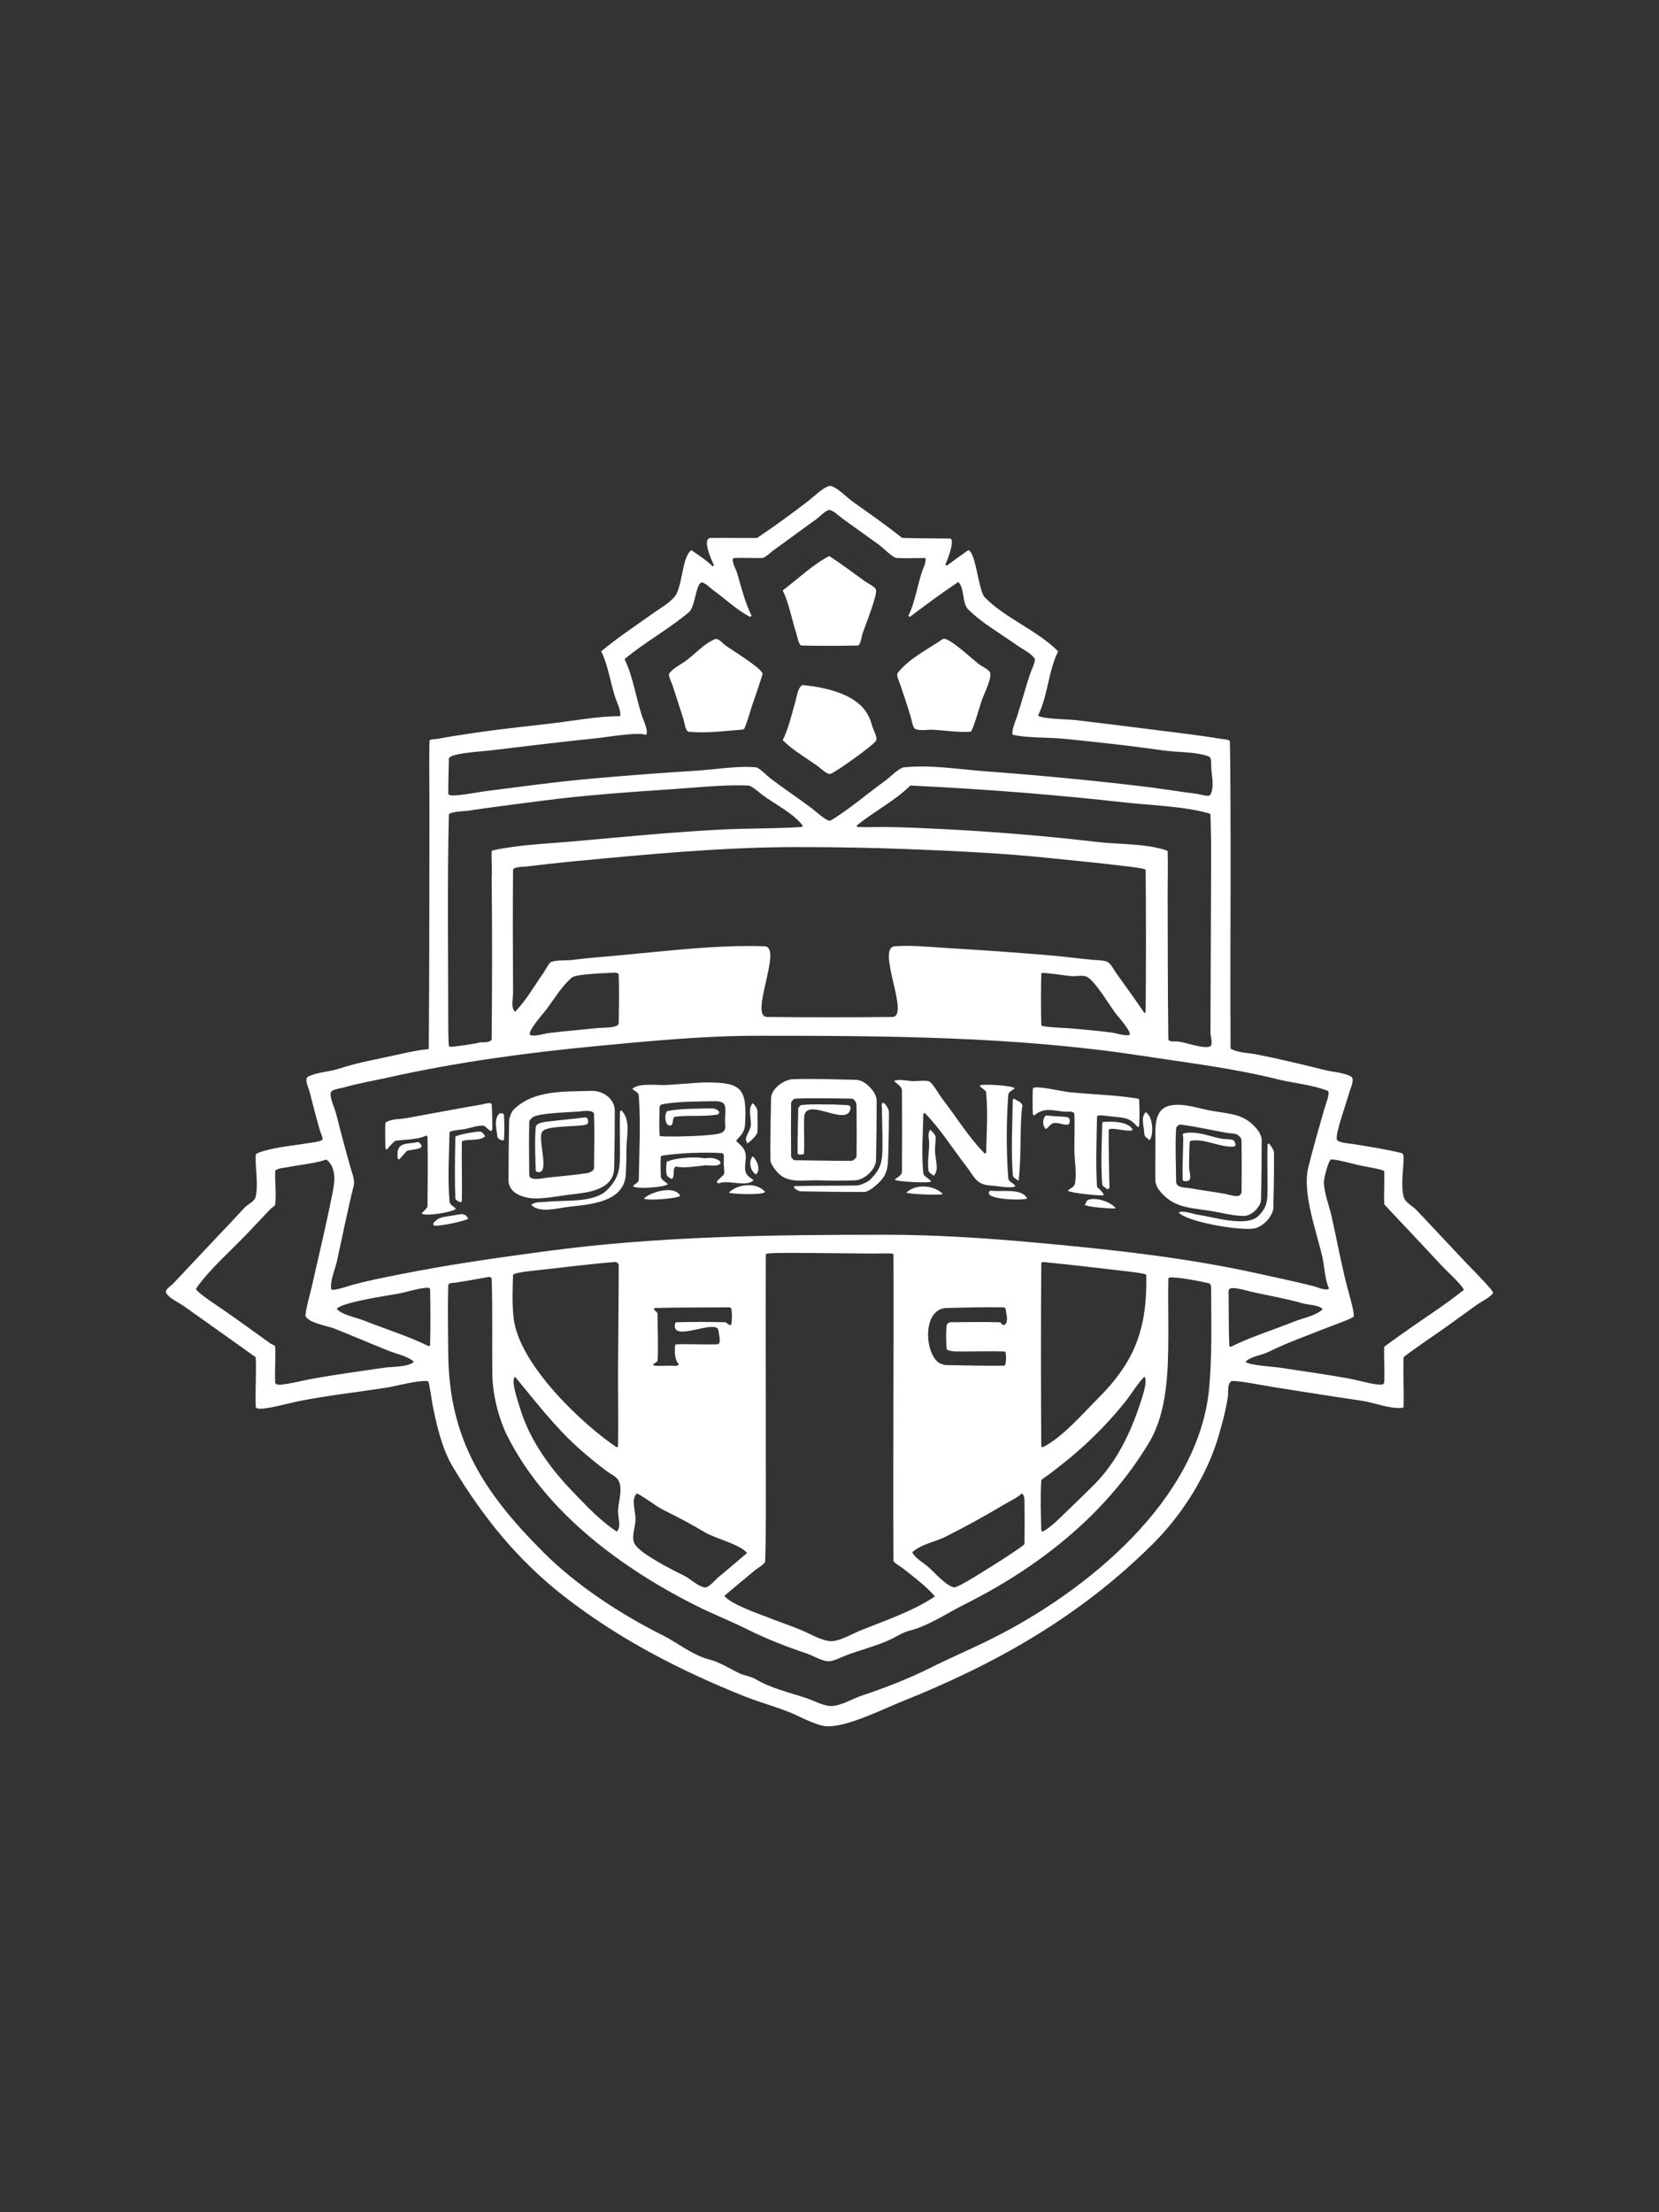 <?xml version="1.0" encoding="UTF-8" standalone="no"?>
<!DOCTYPE svg PUBLIC "-//W3C//DTD SVG 1.1//EN" "http://www.w3.org/Graphics/SVG/1.1/DTD/svg11.dtd">
<!-- Created with Vectornator (http://vectornator.io/) -->
<svg height="100%" stroke-miterlimit="10" style="fill-rule:nonzero;clip-rule:evenodd;stroke-linecap:round;stroke-linejoin:round;" version="1.1" viewBox="0 0 750 1000" width="100%" xml:space="preserve" xmlns="http://www.w3.org/2000/svg" xmlns:vectornator="http://vectornator.io" xmlns:xlink="http://www.w3.org/1999/xlink">
<rect x="0" y="0" width="750" height="1000" fill="#333333" stroke="none"/>
<defs/>
<g id="Layer-1" vectornator:layerName="Layer 1">
<path d="" fill="none" opacity="1" stroke="#f5c81a" stroke-linecap="butt" stroke-linejoin="round" stroke-width="1" vectornator:layerName="path"/>
<path d="M374.824 219.711C372.21 220.279 367.721 224.638 366.147 225.862C358.598 231.734 350.652 237.559 342.693 242.865C342.511 242.986 342.336 243.162 342.118 243.165C335.184 243.26 328.248 243.074 321.314 243.165C317.17 243.22 321.603 253.144 322.764 255.467C322.471 255.76 322.482 255.749 322.189 256.042C319.351 253.204 315.854 250.944 312.513 248.716C308.116 252.014 308.645 265.464 304.911 269.82C302.306 272.86 298.177 275.13 294.935 277.446C287.188 282.98 279.094 288.329 271.781 294.424C274.92 300.702 275.983 308.78 278.232 315.528C278.95 317.682 280.994 321.592 280.282 323.729C270.235 323.729 259.775 325.781 249.802 326.955C237.182 328.439 224.579 329.723 212.02 331.656C207.347 332.375 202.551 333.059 197.943 333.981C196.64 334.242 194.166 333.828 194.142 335.156C193.95 345.996 194.165 356.845 194.142 367.687C194.067 403.045 194.133 438.399 193.842 473.755C193.836 474.53 193.022 474.32 192.667 474.355C188.51 474.771 184.154 475.772 180.065 476.681C171.165 478.658 161.599 480.302 153.11 483.132C148.821 484.561 143.488 484.58 139.333 486.658C137.349 487.649 139.554 491.87 139.933 493.384C141.401 499.258 142.94 505.122 144.608 510.962C144.899 511.979 145.958 514.039 145.784 515.088C145.628 516.02 139.733 516.675 138.757 516.838C131.827 517.993 122.991 518.634 116.479 521.239C116.094 521.393 115.622 521.7 115.603 522.114C115.324 528.359 116.887 534.749 115.603 540.867C115.121 543.165 112.261 544.155 110.628 545.843C109.33 547.184 108.107 548.586 106.827 549.944C98.911 558.339 90.956 566.721 83.073 575.148C81.515 576.813 79.951 578.455 78.397 580.124C77.159 581.454 74.27 582.947 75.171 584.525C76.549 586.936 80.849 588.787 83.073 590.376C90.483 595.669 97.941 600.91 105.352 606.203C106.338 606.908 115.603 613.513 115.603 613.53C115.979 620.943 115.322 628.391 115.603 635.809C115.619 636.223 116.074 636.594 116.479 636.684C119.676 637.394 131.189 634.152 134.657 633.458C147.816 630.826 161.245 629.348 174.514 627.307C178.921 626.629 189.664 623.606 193.542 624.382C194.025 624.478 195.196 633.227 195.592 635.208C197.414 644.316 199.824 654.922 204.694 663.038C218.061 685.317 233.679 705.005 255.078 721.649C280.221 741.205 307.972 755.354 336.542 766.781C344.652 770.025 353.985 772.277 361.746 776.158C364.386 777.478 369.952 779.894 372.873 780.259C381.731 781.366 399.061 772.609 407.754 769.132C449.637 752.379 488.101 730.968 521.449 697.619C534.662 684.406 545.95 666.462 551.029 648.686C552.685 642.892 554.283 637.034 555.13 631.108C555.362 629.485 554.774 625.48 556.605 624.382C557.868 623.624 573.197 626.628 575.659 627.007C588.933 629.049 602.276 631.27 615.49 633.158C621.085 633.957 628.355 637.007 633.969 636.384C634.243 636.353 634.537 636.085 634.544 635.809C634.734 628.388 634.262 620.948 634.544 613.53C634.555 613.232 644.324 606.343 645.396 605.628C652.959 600.586 660.252 595.084 667.65 589.801C669.737 588.31 673.481 586.618 674.976 584.525C675.578 583.682 664.763 572.93 663.274 571.347C655.649 563.246 648.033 555.106 640.395 547.018C638.45 544.959 635.2 543.623 634.544 540.867C633.119 534.881 634.638 528.541 634.544 522.389C634.539 522.098 633.888 521.293 633.669 521.239C626.648 519.483 618.882 518.337 611.69 517.138C610.33 516.911 604.874 516.62 604.364 515.088C603.525 512.571 609.053 497.532 609.939 493.984C610.372 492.253 612.636 487.751 610.815 486.658C607.905 484.912 602.437 484.569 599.088 483.732C588.865 481.177 578.687 478.752 568.332 476.681C564.951 476.005 559.976 475.891 556.905 474.355C556.658 474.232 556.307 474.032 556.305 473.755C556.111 442.305 556.372 410.865 556.305 379.414C556.274 364.665 556.294 349.902 556.005 335.156C555.987 334.244 552.512 334.082 551.904 333.981C546.549 333.088 541.183 332.328 535.802 331.656C519.214 329.582 502.61 327.434 485.993 325.48C482.976 325.125 470.897 325.036 469.29 323.429C473.73 314.548 473.884 303.389 478.367 294.424C468.759 284.817 454.834 279.694 445.261 270.12C442.383 267.242 441.304 250.401 437.935 248.716C437.589 248.543 429.217 254.903 427.958 255.742C427.665 255.449 427.676 255.46 427.383 255.167C428.391 253.151 431.981 243.474 429.433 243.44C422.303 243.346 415.183 243.355 408.054 243.165C407.836 243.159 407.625 243.002 407.454 242.865C400.383 237.208 392.859 232.012 385.475 226.737C382.66 224.726 379.107 220.814 375.799 219.711C375.516 219.617 375.197 219.63 374.824 219.711ZM375.224 230.563C377.089 231.029 379.247 233.255 380.8 234.364C386.382 238.351 391.922 242.379 397.502 246.366C399.083 247.495 403.597 252.163 405.404 252.242C409.697 252.428 414.008 252.242 418.306 252.242C418.89 253.994 417.412 256.649 416.831 258.393C414.726 264.708 413.603 272.476 410.68 278.321C410.973 278.614 410.962 278.603 411.255 278.896C418.454 273.497 425.749 268.059 433.234 263.069C436.162 265.997 434.91 272.671 437.634 275.396C443.914 281.675 452.682 286.634 459.913 291.799C461.951 293.254 466.82 295.628 467.815 297.95C468.222 298.901 466.122 303.329 465.764 304.401C463.568 310.989 461.81 317.74 459.613 324.329C459.304 325.256 456.598 331.923 458.138 332.231C465.269 333.657 473.818 333.234 481.292 333.981C496.255 335.477 511.25 337.132 526.125 339.257C532.282 340.136 540.577 339.741 546.353 341.907C547.785 342.444 547.529 344.82 547.529 345.708C547.529 350.202 549.238 355.166 547.229 359.185C546.603 360.436 542.478 359.023 541.378 358.885C532.869 357.822 524.402 356.388 515.873 355.385C492.373 352.62 468.879 350.383 445.261 348.634C433.522 347.764 420.333 345.583 408.629 346.883C406.359 347.136 402.331 351.375 400.428 352.734C392.2 358.612 384.146 365.739 375.524 370.912C374.137 371.744 368.412 366.454 367.322 365.637C361.055 360.936 354.535 356.558 348.269 351.859C347.042 350.939 343.271 347.022 341.818 346.883C333.387 346.08 323.571 347.833 315.163 348.358C298.526 349.398 281.917 350.651 265.329 352.159C249.741 353.576 234.267 355.795 218.746 357.735C216.363 358.033 203.91 360.508 202.919 359.185C202.788 359.011 202.644 358.829 202.644 358.61C202.644 353.628 202.826 348.639 202.919 343.658C202.936 342.699 202.709 342.79 203.519 342.182C205.959 340.353 217.918 339.666 221.397 339.257C237.503 337.362 253.581 335.321 269.73 333.706C273.886 333.29 288.93 330.691 292.009 332.231C293.404 330.836 290.868 325.556 290.259 323.729C287.521 315.515 286.174 305.634 282.332 297.95C291.508 290.303 302.177 284.48 311.337 276.846C314.324 274.358 314.475 264.588 316.913 263.369C318.115 262.768 321.292 265.953 322.189 266.594C327.608 270.464 333.286 275.943 339.192 278.896C339.485 278.603 339.474 278.614 339.767 278.321C336.91 272.606 335.083 265.452 333.316 259.268C332.875 257.724 330.961 254.34 331.266 252.817C331.32 252.546 331.59 252.254 331.866 252.242C336.062 252.055 340.269 252.335 344.468 252.242C345.939 252.209 348.535 249.562 349.719 248.716C356.205 244.083 362.587 239.296 369.073 234.664C370.268 233.81 373.686 230.179 375.224 230.563ZM330.341 355.035C333.006 354.974 335.644 354.979 338.292 355.085C339.818 355.146 343.285 358.298 344.468 359.185C350.155 363.451 358.675 367.601 362.921 373.263C362.726 373.458 362.597 373.82 362.321 373.838C350.153 374.631 337.9 374.372 325.715 375.013C303.656 376.174 281.751 378.292 259.779 380.289C247.766 381.381 234.593 381.78 222.847 384.39C222.577 384.45 222.285 384.689 222.272 384.965C222.086 388.965 222.544 392.997 222.272 396.992C222.262 397.137 222.193 397.273 222.172 397.417C222.198 397.471 222.271 397.502 222.272 397.567C222.561 421.593 222.466 445.628 222.272 469.655C222.261 471.073 219.289 471.263 217.321 471.13C213.495 472.154 206.186 472.971 204.094 473.18C203.705 473.219 202.973 473.249 202.919 472.58C202.642 469.171 202.644 465.748 202.644 462.328C202.644 430.975 202.172 399.606 202.919 368.262C202.951 366.898 210.62 366.635 211.42 366.512C222.228 364.849 233.108 363.557 243.951 362.111C264.632 359.353 285.547 357.995 306.362 356.56C314.282 356.014 322.344 355.216 330.341 355.035ZM411.555 355.085C448.414 356.884 478.307 359.384 508.247 362.711C520.107 364.029 535.274 364.443 546.628 367.687C546.894 367.763 547.22 367.986 547.229 368.262C547.43 374.706 547.552 381.168 547.529 387.615C547.432 413.987 547.32 440.357 547.229 466.729C547.221 468.887 548.744 472.757 546.628 473.18C543.062 473.894 536.567 471.357 532.876 470.83C531.281 470.602 528.197 471.265 528.175 469.655C527.885 447.973 527.95 426.302 527.875 404.618C527.853 398.074 528.065 391.506 527.875 384.965C527.867 384.689 527.562 384.477 527.3 384.39C517.813 381.227 505.848 381.754 495.945 380.589C472.411 377.821 448.708 375.897 425.032 374.713C416.95 374.309 408.819 373.954 400.728 373.838C396.431 373.777 392.119 374.025 387.826 373.838C387.55 373.826 387.421 373.458 387.226 373.263C394.875 366.888 404.534 362.106 411.555 355.085ZM360.571 382.915C377.049 382.914 393.645 383.169 410.105 383.815C431.703 384.662 453.341 385.652 474.841 387.915C485.779 389.067 496.755 390.051 507.672 391.416C508.758 391.552 517.917 392.488 517.923 393.191C518.117 414.581 518.117 435.963 517.923 457.352C517.921 457.629 517.544 457.732 517.348 457.928C513.309 451.869 508.978 445.999 504.746 440.074C503.659 438.552 502.333 435.719 500.645 434.799C499.302 434.066 495.419 434.01 494.194 433.898C487.641 433.303 481.129 432.395 474.566 431.848C459.534 430.595 444.501 429.509 429.433 428.622C421.289 428.143 412.697 427.184 404.529 427.747C395.848 428.346 411.682 459.617 403.354 459.703C384.504 459.896 365.644 459.896 346.794 459.703C338.477 459.618 354.081 428.029 345.618 427.747C323.978 427.026 301.536 429.889 279.982 431.848C272.935 432.489 265.918 433.022 258.903 433.898C256.042 434.256 251.941 433.894 249.227 434.799C248.197 435.142 246.369 438.84 245.701 439.774C241.576 445.549 237.839 452.337 232.824 457.352C230.81 455.339 231.962 451.699 231.949 448.851C231.863 430.293 231.755 411.748 231.949 393.191C231.963 391.778 236.846 391.828 237.8 391.716C244.922 390.878 252.042 390.045 259.178 389.366C292.882 386.156 326.648 382.915 360.571 382.915ZM278.257 439.699C279.04 439.766 279.682 439.998 279.707 440.65C279.989 447.97 279.802 455.304 279.707 462.628C279.704 462.847 279.538 463.029 279.407 463.203C278.266 464.725 272.263 464.504 270.605 464.679C262.989 465.48 255.356 466.079 247.751 467.029C245.714 467.284 241.787 468.679 239.85 467.904C237.654 467.026 245.859 457.833 246.876 456.477C250.427 451.743 254.056 445.614 258.603 441.825C260.39 440.336 272.878 439.949 275.881 439.774C276.532 439.737 277.473 439.633 278.257 439.699ZM471.34 439.774C475.639 439.998 480.008 440.804 484.218 441.225C486.752 441.478 489.725 440.412 491.844 441.825C495.676 444.379 501.418 454.19 504.446 458.228C505.115 459.12 512.662 467.51 510.297 467.904C508.109 468.269 504.622 467.026 502.396 466.729C496.755 465.977 491.052 465.518 485.393 464.979C480.815 464.543 475.829 464.62 471.34 463.804C471.069 463.754 470.747 463.48 470.74 463.203C470.55 455.587 470.55 447.966 470.74 440.35C470.747 440.073 471.064 439.76 471.34 439.774ZM342.418 468.204C400.287 468.204 459.077 468.455 516.448 477.281C536.805 480.413 557.423 482.836 577.409 487.833C584.755 489.669 593.281 490.316 600.263 493.109C601.545 493.622 599.12 499.847 598.788 501.01C596.253 509.882 593.699 518.713 591.461 527.665C588.572 539.221 595.252 556.724 597.912 568.697C598.827 572.81 599.005 578.807 600.838 582.474C599.581 583.731 595.197 581.72 593.512 581.299C585.349 579.258 577.087 577.541 568.907 575.723C535.821 568.371 501.529 564.736 467.815 561.671C445.418 559.635 422.609 558.145 400.128 558.145C349.453 558.145 298.096 558.759 247.751 565.471C225.368 568.456 203.066 571.598 180.94 576.023C173.525 577.506 165.959 578.921 158.686 580.999C155.966 581.776 152.749 583.049 149.884 583.049C148.819 579.854 151.507 573.723 152.235 570.447C154.771 559.036 157.022 547.521 159.861 536.166C160.515 533.55 159.398 531.056 158.686 528.565C156.305 520.231 154.035 511.762 151.935 503.36C151.343 500.994 148.826 496.033 149.609 493.684C150.013 492.473 154.136 491.926 155.16 491.633C161.983 489.684 169.038 488.497 175.964 486.958C206.693 480.129 238.12 475.865 269.455 472.88C293.619 470.579 318.124 468.204 342.418 468.204ZM147.559 524.164C153.022 528.455 150.884 536.442 149.884 541.442C147.236 554.686 144.034 567.831 141.108 580.999C140.694 582.862 137.587 594.084 138.182 595.076C140.066 598.217 148.22 599.371 151.36 600.627C159.421 603.852 167.614 607.374 175.689 610.604C179.028 611.94 184.661 613.126 187.116 615.58C184.725 617.971 177.173 617.765 173.914 618.23C162.587 619.849 151.211 621.431 139.933 623.481C137.608 623.904 126.946 626.546 125.28 625.832C124.899 625.669 124.426 625.371 124.405 624.957C124.127 619.592 124.687 614.218 124.405 608.854C124.361 608.015 123.038 607.867 122.355 607.379C113.704 601.199 105.12 594.822 96.275 588.925C95.286 588.266 88.054 583.323 88.649 582.474C95.124 573.224 104.677 565.184 112.378 556.97C114.032 555.206 115.718 553.452 117.379 551.694C119.039 549.936 120.68 548.163 122.355 546.418C123.024 545.72 124.289 545.328 124.405 544.368C125.002 539.422 124.217 534.418 124.405 529.44C124.452 528.186 128.93 527.815 129.681 527.665C135.506 526.5 141.935 526.039 147.559 524.164ZM601.738 524.164C603.203 523.745 612.554 526.332 614.615 526.79C615.956 527.088 625.738 528.669 625.767 529.44C625.955 534.32 625.583 539.212 625.767 544.093C625.781 544.444 626.11 544.703 626.342 544.968C627.846 546.686 633.788 552.926 634.844 554.044C640.538 560.073 646.189 566.16 651.847 572.222C654.147 574.687 660.352 580.156 661.799 583.049C653.027 590.066 643.385 596.149 634.244 602.678C633.342 603.322 625.774 608.654 625.767 608.854C625.579 614.223 626.045 619.592 625.767 624.957C625.746 625.371 625.269 625.731 624.867 625.832C622.531 626.416 613.034 623.719 610.215 623.206C599.71 621.297 589.11 619.85 578.584 618.23C575.701 617.787 564.676 617.2 563.056 615.58C565.672 612.964 570.16 612.753 573.308 611.179C581.851 606.908 591.31 603.633 600.263 600.052C601.795 599.439 611.754 595.901 611.99 595.076C612.469 593.399 609.329 582.984 608.764 580.724C606.216 570.531 604.288 560.18 602.013 549.944C600.92 545.024 598.513 539.159 598.513 534.116C598.512 532.793 600.52 524.512 601.738 524.164ZM355.595 566.346C368.293 566.346 380.979 566.569 393.677 566.647C396.9 566.666 400.136 566.463 403.354 566.647C403.629 566.662 403.927 566.945 403.929 567.222C404.123 613.323 403.637 659.445 403.929 705.546C403.934 706.33 407.407 708.308 408.329 709.046C413.208 712.949 418.619 716.909 422.682 721.649C412.714 728.294 400.493 732.425 389.301 736.901C385.608 738.378 379.738 741.877 375.799 741.877C372.864 741.877 368.574 739.865 366.147 738.651C360.317 735.737 353.774 733.767 347.669 731.325C343.107 729.501 330.33 725.194 327.465 721.373C332.098 717.403 336.83 713.553 341.518 709.646C342.307 708.989 345.885 706.885 345.919 705.821C346.394 690.786 346.187 675.755 346.219 660.713C346.284 629.555 346.024 598.379 346.219 567.222C346.22 566.945 346.519 566.672 346.794 566.647C349.713 566.373 352.663 566.346 355.595 566.346ZM278.232 570.447C279.031 570.661 279.707 571.206 279.707 571.622C279.707 587.446 279.463 603.282 279.407 619.106C279.366 630.631 279.599 642.138 279.407 653.662C279.402 653.938 279.027 654.066 278.832 654.262C263.78 644.227 234.71 617.086 232.224 595.952C231.459 589.452 231.711 582.864 231.949 576.323C231.985 575.312 240.55 574.447 242.2 574.273C254.217 573.008 266.172 571.375 278.232 570.447ZM471.34 570.447C484.465 571.736 496.342 573.147 508.247 574.548C509.652 574.713 518.211 575.596 518.224 576.323C518.638 600.376 513.295 615.232 496.245 632.283C489.673 638.854 480.213 649.825 471.34 654.262C471.145 654.066 470.742 653.938 470.74 653.662C470.546 626.118 470.546 598.59 470.74 571.047C470.742 570.771 471.145 570.643 471.34 570.447ZM221.097 577.198C221.578 577.113 222.256 577.585 222.272 578.074C222.75 592.522 222.39 606.976 222.572 621.431C222.682 630.182 225.365 641.119 229.298 648.986C246.567 683.523 280.969 708.952 315.163 726.049C322.396 729.666 330.437 732.811 338.017 736.601C346.458 740.822 355.559 744.39 364.672 747.428C367.538 748.384 371.644 750.954 374.649 750.954C376.701 750.954 379.789 749.358 381.675 748.603C388.721 745.785 396.629 744.064 403.354 740.702C405.631 739.563 408.414 737.818 410.98 737.176C419.673 735.003 427.971 729.281 436.184 725.174C469.345 708.594 499.874 684.752 519.399 652.211C527.77 638.259 528.074 619.877 528.175 604.453C528.233 595.663 527.984 586.862 528.175 578.074C528.181 577.797 528.502 577.537 528.775 577.498C531.932 577.048 543.249 579.279 546.628 580.124C547.252 580.28 547.529 581.476 547.529 581.874C547.529 596.172 548.043 612.759 546.628 627.607C541.81 678.205 491.257 719.317 448.486 740.702C439.187 745.352 429.533 749.441 420.056 754.179C410.432 758.992 399.983 763.012 389.576 766.481C385.571 767.816 380.012 771.182 375.799 771.182C372.17 771.182 368.063 768.787 364.672 767.657C357.167 765.155 348.464 763.142 341.818 759.155C339.439 757.728 336.373 757.458 333.916 756.23C329.802 754.172 325.054 751.232 320.439 750.078C313.283 748.29 305.991 742.404 299.635 739.227C280.671 729.744 260.795 716.814 245.701 701.72C218.759 674.778 202.925 650.595 202.644 611.779C202.569 601.524 202.359 591.251 202.644 580.999C202.679 579.737 205.776 579.838 205.869 579.824C210.9 579.05 216.091 578.082 221.097 577.198ZM193.542 582.124C194.026 582.181 194.433 582.372 194.442 582.774C194.633 591.172 194.633 599.556 194.442 607.954C194.436 608.23 194.037 608.358 193.842 608.554C184.517 603.891 173.969 600.71 164.262 596.827C161.187 595.597 154.013 594.218 152.235 591.551C155.219 588.567 174.826 585.727 179.79 584.825C183.889 584.079 187.949 582.635 192.092 582.174C192.492 582.13 193.058 582.067 193.542 582.124ZM557.48 582.249C560.003 582.272 564.284 583.614 565.682 583.925C573.477 585.657 581.47 587.01 589.136 589.2C591.472 589.868 596.593 589.872 597.912 591.851C595.042 594.721 588.793 595.899 585.035 597.402C575.571 601.188 565.216 604.398 556.305 608.854C556.11 608.659 555.74 608.53 555.73 608.254C555.445 600.64 555.522 593.018 555.43 585.4C555.421 584.656 555.217 583.458 555.73 582.774C556.009 582.402 556.64 582.241 557.48 582.249ZM328.64 590.976C329.268 590.97 330.553 590.701 330.691 591.851C330.947 593.984 330.957 596.17 330.691 598.302C330.463 600.125 328.258 597.708 328.04 597.702C320.62 597.512 313.207 597.512 305.787 597.702C305.51 597.709 305.246 598.032 305.186 598.302C303.155 607.445 324.253 595.627 324.815 601.528C325.01 603.579 326.299 607.615 324.24 607.679C318.089 607.868 311.937 607.489 305.787 607.679C305.51 607.687 305.208 607.978 305.186 608.254C304.956 611.137 304.916 614.71 306.962 616.755C305.943 617.774 304.801 617.33 303.436 617.33C300.897 617.33 298.343 617.511 295.81 617.33C295.534 617.311 295.43 616.951 295.235 616.755C295.685 616.455 297.258 615.497 297.285 615.005C297.653 608.373 297.285 601.718 297.285 595.076C297.285 593.141 297.387 593.703 295.535 591.851C295.73 591.656 295.834 591.258 296.11 591.251C306.948 590.963 317.799 591.07 328.64 590.976ZM440.86 590.976C445.158 590.902 449.465 590.881 453.762 590.976C454.177 590.985 454.588 591.439 454.637 591.851C454.918 594.186 456.141 597.825 454.037 598.877C453.053 599.369 452.622 597.718 451.987 597.702C444.566 597.512 437.156 597.607 429.733 597.702C428.97 597.712 428.034 598.418 427.958 599.177C427.608 602.676 427.681 606.224 427.958 609.729C428.029 610.625 431.54 610.901 431.783 610.904C439.206 610.995 446.617 610.714 454.037 610.904C454.314 610.911 454.598 611.206 454.637 611.479C455.008 614.074 454.738 617.323 454.037 617.33C445.247 617.426 436.472 617.244 427.683 617.055C426.646 617.033 424.653 616.303 423.857 615.58C417.68 609.965 417.467 591.479 427.958 591.251C432.255 591.157 436.562 591.049 440.86 590.976ZM232.824 622.331C242.212 633.597 250.392 644.539 261.529 654.562C265.642 658.264 270.003 661.793 274.431 665.114C275.891 666.209 278.459 667.335 279.407 668.914C281.869 673.018 279.471 678.481 279.407 683.267C279.366 686.301 280.977 690.198 278.832 692.343C274.375 689.372 270.002 685.564 266.23 681.792C263.348 678.91 260.537 675.968 257.728 673.015C247.762 662.538 238.837 649.679 234.874 635.809C234.074 633.008 230.833 624.322 232.824 622.331ZM517.348 622.331C519.093 624.076 516.136 632.396 515.298 634.908C510.861 648.219 504.68 661.079 494.494 671.265C490.441 675.318 486.303 679.297 482.167 683.267C479.199 686.116 475.026 690.501 471.34 692.343C471.145 692.148 470.747 692.044 470.74 691.768C470.55 684.25 470.277 676.721 470.74 669.214C470.775 668.657 474.039 666.674 474.566 666.264C478.628 663.104 482.673 659.988 486.568 656.612C494.64 649.616 502.167 641.808 508.847 633.458C511.73 629.855 514.091 625.589 517.348 622.331ZM287.908 675.065C292.207 677.215 295.974 680.574 300.211 682.692C306.328 685.75 312.791 689.12 318.664 692.643C323.38 695.473 334.835 698.177 337.717 702.02C333.348 705.765 328.96 709.463 324.54 713.147C323.168 714.29 320.362 717.943 318.389 717.548C315.325 716.935 312.13 713.693 309.287 712.272C303.97 709.614 290.709 703.029 287.308 698.494C284.964 695.369 287.257 690.699 287.308 686.792C287.36 682.881 285.142 677.831 287.908 675.065ZM461.964 675.065C463.147 675.854 463.12 677.744 463.139 679.166C463.221 685.417 463.234 691.669 463.139 697.919C463.129 698.605 451.476 706.072 449.937 706.996C447.498 708.459 432.946 717.988 431.183 717.548C427.378 716.597 422.456 710.72 419.481 708.171C417.258 706.266 413.755 704.369 412.43 701.72C415.97 698.18 422.888 696.941 427.383 694.694C435.972 690.399 445.178 685.357 454.037 680.041C456.528 678.546 460.04 676.99 461.964 675.065ZM374.924 251.367C367.601 255.028 360.444 261.945 353.845 266.894C356.657 272.518 357.971 280.147 359.996 286.223C360.273 287.055 361.062 291.77 362.321 291.799C370.817 291.99 379.33 291.99 387.826 291.799C389.013 291.772 389.626 287.273 389.876 286.523C390.974 283.229 396.677 269.192 396.027 266.594C395.697 265.274 392.114 263.552 391.051 262.794C385.869 259.092 380.81 255.193 374.924 251.367ZM427.433 288.848C426.905 288.692 426.482 288.685 426.207 288.873C419.433 293.518 410.64 297.82 405.704 304.401C405.09 305.22 406.853 309.047 407.154 309.952C408.772 314.805 410.454 319.701 411.855 324.604C412.148 325.63 412.726 329.212 413.905 329.605C416.409 330.44 419.171 329.748 421.807 329.88C427.306 330.155 433.333 331.177 438.81 330.755C439.706 330.686 443.234 318.358 443.786 316.703C444.713 313.92 448.411 306.9 447.611 304.101C447.214 302.71 443.721 301.133 442.61 300.3C440.16 298.463 431.127 289.942 427.433 288.848ZM323.365 288.873C318.406 290.776 314.242 295.714 309.887 298.825C307.695 300.391 304.121 302.217 302.561 304.401C301.908 305.315 303.698 308.736 304.011 309.677C305.732 314.839 307.291 320.042 309.012 325.204C309.366 326.266 309.842 330.589 311.337 330.755C318.768 331.581 327.341 330.432 334.792 329.88C335.288 329.843 335.784 329.801 336.242 329.605C336.932 329.309 339.597 320.166 340.067 318.753C340.563 317.267 344.928 304.831 344.743 304.401C343.522 301.551 331.183 294.044 328.04 291.799C326.861 290.956 324.707 288.358 323.365 288.873ZM362.921 309.677C360.754 310.399 360.301 314.586 359.696 316.703C358.063 322.42 356.504 329.262 353.845 334.581C358.403 339.139 364.41 342.567 369.648 346.308C370.783 347.119 374.107 350.376 375.524 349.809C378.289 348.703 394.642 337.073 396.027 334.856C396.879 333.493 394.677 329.531 394.277 328.13C393.097 324 390.58 312.429 362.921 309.677ZM372.573 487.783C367.884 487.691 363.206 487.665 358.521 487.833C354.438 487.979 348.664 492.001 348.569 496.609C348.378 505.887 348.173 515.185 348.269 524.464C348.285 526.008 350.688 529.209 351.795 530.315C356.623 535.144 363.668 533.316 369.948 533.541C375.512 533.739 381.088 533.777 386.651 533.541C390.765 533.366 395.941 528.625 396.027 524.464C396.214 515.382 396.327 506.294 396.327 497.209C396.327 496.196 395.471 494.209 394.852 493.384C392.798 490.644 390.209 488.178 386.651 488.108C381.963 488.016 377.262 487.875 372.573 487.783ZM372.298 496.459C376.499 496.49 380.701 496.562 384.9 496.609C385.801 496.62 386.634 497.541 386.951 498.385C387.329 499.395 387.213 500.506 387.226 501.585C387.31 508.617 387.321 515.657 387.226 522.689C387.216 523.424 385.666 524.739 384.9 524.739C376.5 524.739 368.096 524.56 359.696 524.464C359.501 524.462 359.258 524.573 359.096 524.464C358.461 524.041 357.655 523.452 357.646 522.689C357.55 514.68 357.55 506.668 357.646 498.66C357.657 497.727 358.872 496.643 359.696 496.609C363.892 496.44 368.097 496.429 372.298 496.459ZM405.879 488.233C405.125 488.287 404.511 488.426 404.229 488.708C405.396 489.875 407.741 491.171 407.754 492.809C407.85 505.115 407.85 517.409 407.754 529.715C407.742 531.305 405.653 532.116 404.529 533.241C405.174 534.208 420.179 534.868 420.932 534.116C420.159 532.57 417.616 532.033 417.431 530.315C416.478 521.478 417.24 512.522 417.431 503.636C417.437 503.359 417.811 503.256 418.006 503.06C425.049 510.103 430.643 519.226 436.759 527.09C440.685 532.137 441.321 535.683 448.186 535.891C449.392 535.928 457.733 537.472 459.038 536.166C458.327 534.744 455.927 534.252 455.813 532.666C454.909 520.098 454.909 507.426 455.813 494.859C455.912 493.481 457.761 492.91 458.738 491.933C457.963 490.771 443.949 489.719 442.91 490.758C443.56 492.057 445.707 492.538 445.836 493.984C446.633 502.934 446.027 511.955 445.836 520.939C445.83 521.215 445.456 521.318 445.261 521.514C437.96 514.213 432.242 504.753 425.907 496.609C424.848 495.247 421.299 488.965 419.756 488.708C417.251 488.29 414.694 488.766 412.155 488.708C411.769 488.699 408.142 488.072 405.879 488.233ZM319.264 489.283C317.406 489.283 315.542 489.459 313.688 489.583C309.584 489.857 305.485 490.165 301.386 490.458C297.816 490.713 288.758 489.308 285.858 492.209C286.835 493.185 288.685 493.781 288.784 495.159C289.688 507.824 288.976 520.545 288.784 533.241C288.764 534.555 287.023 535.177 286.158 536.166C287.144 537.645 300.481 536.77 301.961 535.291C300.837 534.167 298.785 533.355 298.735 531.765C298.644 528.837 298.552 525.913 298.735 522.989C298.753 522.713 299.062 522.431 299.335 522.389C307.521 521.13 318.063 520.768 326.29 521.239C327.782 521.324 327.112 524.121 327.165 525.614C327.395 532.062 328.504 529.551 323.94 534.116C324.379 534.555 324.375 534.551 324.815 534.991C328.781 533.008 337.301 536.882 340.643 533.541C339.471 532.369 337.653 531.592 337.142 530.015C336.389 527.692 337.218 525.13 337.142 522.689C337.033 519.201 335.327 518.248 332.741 515.663C335.28 512.842 336.645 511.68 336.842 508.036C337.71 491.983 335.319 489.283 319.264 489.283ZM322.189 497.785C328.747 497.6 328.054 499.645 327.765 505.986C327.629 508.984 328.652 510.212 326.59 511.862C324.348 513.656 302.119 513.988 298.735 513.612C298.461 513.582 298.172 513.288 298.16 513.012C297.974 508.816 298.067 504.634 298.16 500.435C298.166 500.152 298.814 499.304 299.035 499.26C306.461 497.775 314.624 497.998 322.189 497.785ZM467.515 491.633C467.244 491.688 466.953 491.933 466.94 492.209C466.754 496.013 466.754 499.831 466.94 503.636C466.953 503.911 467.319 504.04 467.515 504.236C471.952 500.538 475.328 501.889 480.992 502.485C482.594 502.654 485.608 502.027 485.693 503.636C485.97 508.903 485.644 514.189 485.693 519.463C485.741 524.641 486.792 529.875 485.993 534.991C485.758 536.492 483.842 537.142 482.767 538.217C483.895 539.344 498.631 540.744 498.87 540.267C499.311 539.385 495.959 536.707 495.945 536.466C495.309 525.937 495.753 515.358 495.945 504.811C495.967 503.585 499.452 504.418 503.571 504.811C509.038 505.331 510.784 505.381 514.398 509.512C514.593 509.316 514.985 509.187 514.998 508.911C515.184 505.009 515.184 501.112 514.998 497.209C514.985 496.933 514.67 496.655 514.398 496.609C504.295 494.925 493.572 494.761 483.342 493.684C479.816 493.313 470.549 491.026 467.515 491.633ZM267.405 493.109C255.379 493.521 241.245 492.564 232.224 501.585C231.218 502.591 230.202 505.201 230.173 506.586C229.986 515.571 229.898 524.554 229.898 533.541C229.898 539.827 237.519 541.742 242.2 541.742C247.301 541.742 252.666 540.587 257.728 539.992C264.922 539.146 277.431 538.252 277.657 527.965C277.845 519.371 277.932 510.781 277.932 502.185C277.932 496.28 272.093 492.948 267.405 493.109ZM264.179 502.185C264.605 502.121 268.493 501.866 268.555 503.636C268.838 511.737 268.65 519.858 268.555 527.965C268.54 529.281 266.405 530.15 265.329 530.315C259.32 531.24 253.211 531.695 247.176 532.366C245.915 532.506 239.309 534.09 239.275 531.19C239.18 523.084 239.086 514.966 239.275 506.861C239.284 506.474 240.547 505.254 240.725 505.111C243.514 502.88 259.884 502.836 264.179 502.185ZM458.438 496.609C458.243 496.805 457.868 496.933 457.863 497.209C457.671 508.538 457.049 519.889 457.863 531.19C457.952 532.43 459.609 532.962 460.488 533.841C461.905 521.094 460.909 507.3 462.239 499.535C460.833 497.427 460.347 498.041 458.438 496.609ZM399.253 498.385C398.267 499.37 398.646 498.707 398.678 500.71C398.766 506.375 398.953 512.047 398.953 517.713C398.953 525.032 398.368 528.275 393.402 533.241C392.263 534.38 388.809 535.859 387.226 535.891C377.948 536.082 368.671 535.879 359.396 536.166C359.12 536.175 359.016 536.571 358.821 536.766C359.598 537.543 360.935 538.494 362.046 538.517C371.617 538.708 381.179 538.817 390.751 538.817C391.967 538.817 393.955 537.484 394.852 536.766C401.218 531.673 401.407 528.961 401.603 520.638C401.743 514.681 401.878 508.719 401.878 502.76C401.878 501.625 400.628 499.174 399.253 498.385ZM340.343 498.66C338.054 500.948 339.555 505.101 339.467 508.336C339.381 511.545 335.632 514.453 338.017 516.838C338.521 516.38 342.362 513.447 342.418 511.562C342.51 508.438 342.51 505.309 342.418 502.185C342.383 501.006 341.109 499.426 340.343 498.66ZM221.572 498.685C220.386 498.491 218.08 499.225 217.871 499.26C213.469 499.994 209.085 500.787 204.694 501.585C197.763 502.845 190.826 504.15 183.89 505.411C181.209 505.898 177.14 505.75 174.789 507.161C174.552 507.303 174.228 507.485 174.214 507.761C174.029 511.273 174.214 514.772 174.214 518.288C174.214 519.226 174.094 518.722 174.789 519.763C175.008 519.544 178.03 515.785 178.889 515.663C183.095 515.062 188.808 515.242 192.667 513.312C192.862 513.508 193.262 513.636 193.267 513.912C193.459 524.362 193.363 534.817 193.267 545.268C193.259 546.085 191.077 547.893 190.616 548.468C191.664 550.04 204.529 548.034 206.144 546.418C205.167 545.344 203.341 544.664 203.219 543.217C202.336 532.804 203.027 522.311 203.219 511.862C203.234 511.013 209.538 510.544 210.245 510.387C212.492 509.887 216.455 508.495 218.746 508.911C219.88 509.118 222.675 513.544 222.572 509.512C222.484 506.093 222.548 502.669 222.272 499.26C222.246 498.934 221.967 498.749 221.572 498.685ZM368.923 499.21C366.721 499.218 364.504 499.273 362.321 499.535C361.636 499.617 361.237 500.424 360.871 501.01C360.716 501.259 360.875 501.592 360.871 501.885C360.778 508.332 360.476 514.792 360.571 521.239C360.583 522.044 362.14 522.009 362.921 521.814C363.189 521.747 363.486 521.515 363.497 521.239C363.684 516.261 363.414 511.267 363.497 506.286C363.511 505.402 363.517 504.475 363.797 503.636C366.031 496.932 382.066 508.589 384.3 501.885C384.982 499.839 383.953 499.589 382.55 499.535C380.205 499.445 377.87 499.26 375.524 499.26C373.325 499.26 371.124 499.202 368.923 499.21ZM530.226 499.535C521.397 500.553 522.324 509.362 522.324 516.838C522.324 522.503 522.231 528.176 522.324 533.841C522.341 534.85 523.153 536.813 523.774 537.641C529.939 545.861 537.289 545.835 546.929 547.318C552.018 548.101 557.282 549.644 562.456 549.644C565.755 549.644 570.015 545.547 570.083 542.317C570.272 533.235 570.383 524.172 570.383 515.088C570.383 514.095 569.519 512.078 568.907 511.262C563.196 503.646 557.137 503.691 548.104 502.185C542.148 501.193 536.24 498.841 530.226 499.535ZM533.751 508.336C540.839 509.3 547.83 510.86 554.855 512.137C555.717 512.294 558.781 512.37 559.531 513.012C561.119 514.374 561.255 514.395 561.281 516.538C561.37 523.96 561.376 531.394 561.281 538.817C561.271 539.579 560.571 540.382 559.831 540.567C558.262 540.959 555.551 539.982 553.955 539.692C548.494 538.699 543.014 538.034 537.552 537.041C535.917 536.744 531.736 537.042 531.701 534.116C531.606 526.107 531.241 518.083 531.701 510.087C531.749 509.253 532.968 508.23 533.751 508.336ZM321.314 501.01C315.017 501.216 308.185 501.018 301.961 502.185C300.358 502.486 300.329 507.992 302.261 508.636C305.092 509.58 303.467 505.035 305.186 504.811C311.242 504.021 317.564 504.807 323.665 503.936C326.662 503.507 324.662 500.901 321.314 501.01ZM280.882 501.885C280.687 502.081 280.292 502.209 280.282 502.485C280.094 507.952 280.282 513.418 280.282 518.888C280.282 527.585 280.426 531.946 274.431 537.942C268.491 543.882 255.233 542.386 247.751 543.217C245.577 543.459 241.73 543.088 240.15 544.668C244.028 548.546 252.053 546.108 256.853 545.543C266.171 544.447 282.321 543.761 282.933 530.615C283.11 526.809 283.208 522.999 283.208 519.188C283.208 513.538 285.311 506.314 280.882 501.885ZM517.923 502.76C515.571 505.113 517.251 509.412 517.348 512.737C517.383 513.913 518.842 514.531 519.674 515.363C521.66 513.377 521.331 504.41 517.923 502.76ZM226.848 503.26C226.357 503.215 225.837 503.3 225.773 503.36C223.194 505.768 224.437 510.414 224.897 513.912C225.035 514.955 227.744 516.137 227.823 515.088C228.101 511.386 228.008 507.643 227.823 503.936C227.8 503.47 227.339 503.306 226.848 503.26ZM472.791 504.236C471.175 505.852 471.175 508.771 472.791 510.387C473.942 509.811 474.817 508.077 476.016 507.761C478.388 507.137 480.734 508.743 482.767 508.336C483.937 508.103 483.895 505.433 482.767 505.111C480.899 504.577 478.281 504.775 472.791 504.236ZM264.454 505.111C258.421 505.904 252.335 506.357 246.301 507.161C245.093 507.322 242.332 507.906 242.2 509.512C241.664 516.034 242.011 522.599 242.2 529.14C242.208 529.416 242.51 529.639 242.776 529.715C249.076 531.515 242.8 514.819 245.126 511.562C247.247 508.593 261.096 509.524 265.054 508.336C266.428 507.924 266.052 504.901 264.454 505.111ZM502.296 507.061C501.027 507.043 499.836 507.087 498.87 507.161C498.595 507.182 498.301 507.485 498.295 507.761C498.104 516.941 497.577 526.138 498.295 535.291C498.381 536.393 499.864 536.86 500.645 537.641C501.916 536.794 501.541 537.395 501.521 535.591C501.428 527.386 501.125 519.166 501.221 510.962C501.245 508.872 510.562 512.198 512.072 510.687C510.644 507.83 506.101 507.116 502.296 507.061ZM420.632 510.687C419.106 512.212 420.092 514.981 420.056 517.138C419.991 521.143 419.19 525.174 419.756 529.14C419.913 530.234 421.325 530.709 422.107 531.49C424.804 528.793 422.682 523.878 422.682 520.063C422.682 518.107 422.982 516.143 422.982 514.187C422.982 512.813 421.404 511.652 420.632 510.687ZM217.296 511.562C216.103 511.237 205.887 513.048 205.869 513.912C205.678 523.189 205.495 532.471 205.869 541.742C205.901 542.542 207.552 543.171 208.195 543.492C208.39 543.297 208.789 543.194 208.795 542.917C208.986 534.031 208.604 525.124 208.795 516.238C208.801 515.962 209.104 515.739 209.37 515.663C212.221 514.848 217.106 515.853 219.346 513.612C218.878 512.987 218.156 511.796 217.296 511.562ZM540.202 512.062C538.832 511.93 537.469 511.933 536.102 512.137C533.931 512.46 534.957 512.74 534.926 514.787C534.836 520.941 534.532 527.087 534.626 533.241C534.639 534.046 536.195 534.036 536.977 533.841C539.07 533.317 537.515 529.547 537.552 527.39C537.616 523.677 537.574 519.94 537.852 516.238C537.873 515.962 538.155 515.712 538.427 515.663C544.752 514.513 551.474 518.814 557.78 518.288C559.243 518.166 558.267 515.756 557.48 515.363C556.364 514.805 553.781 515.02 552.504 514.787C548.429 514.046 544.313 512.458 540.202 512.062ZM189.166 516.238C183.376 517.396 178.987 515.94 179.79 523.564C179.818 523.839 180.169 523.969 180.365 524.164C181.587 522.942 182.668 521.56 183.89 520.338C184.812 519.417 194.057 519.956 189.166 516.238ZM573.608 516.838C573.413 517.033 573.015 517.137 573.008 517.413C572.818 524.736 573.09 532.067 573.008 539.392C572.957 543.954 572.047 546.504 568.907 549.644C563.606 554.945 548.286 550.055 541.378 549.068C539.417 548.788 534.248 546.821 532.876 548.193C537.264 552.581 561.811 556.631 567.457 555.22C570.097 554.56 572.878 552.119 574.183 549.944C574.824 548.875 575.63 547.39 575.659 546.143C575.847 537.745 576.029 529.338 575.934 520.939C575.921 519.866 574.449 517.679 573.608 516.838ZM340.343 522.689C338.233 524.799 339.214 529.588 341.818 530.89C344.068 528.64 342.241 524.587 340.343 522.689ZM315.213 523.239C313.894 523.185 312.456 523.2 310.987 523.289C307.323 523.511 303.782 524.131 302.161 524.914C301.749 524.831 301.428 524.898 301.386 525.339C301.21 527.187 300.953 529.086 301.386 530.89C301.647 531.977 302.844 532.495 303.736 532.941C305.412 531.265 303.744 529.171 305.361 527.29C309.524 528.214 314.926 527.1 318.964 526.79C320.624 526.79 322.298 527.036 323.94 526.79C328.236 526.145 324.171 522.52 318.689 523.614C317.731 523.417 316.532 523.293 315.213 523.239ZM337.717 535.741C334.586 535.909 331.463 537.144 329.516 539.092C330.114 539.69 344.293 540.442 345.919 538.817C343.979 536.49 340.848 535.573 337.717 535.741ZM417.981 536.341C414.899 536.206 411.821 537.075 409.805 539.092C410.489 539.776 425.433 540.466 426.207 539.692C424.145 537.629 421.063 536.476 417.981 536.341ZM302.011 537.967C297.925 537.956 292.959 539.917 291.134 541.742C292.32 542.929 306.304 541.799 307.537 540.567C306.594 538.681 304.462 537.973 302.011 537.967ZM447.611 538.217C443.421 542.406 463.3 542.756 464.314 541.742C461.887 536.888 452.932 538.913 447.611 538.217ZM495.27 542.017C494.128 541.938 493.058 542.013 492.144 542.317C490.865 542.743 491.118 543.919 490.369 544.668C491.242 545.541 503.063 546.604 504.446 546.143C502.683 544.027 498.694 542.256 495.27 542.017ZM208.795 548.768C207.04 549.061 205.267 549.326 203.519 549.644C200.402 550.21 198.36 550.117 196.192 552.594C195.887 552.943 195.552 553.873 196.492 554.044C198.315 554.376 210.498 552.041 211.72 550.819C210.115 548.893 210.942 549.403 208.795 548.768Z" fill="#FFFFFF" fill-rule="nonzero" opacity="1" stroke="none" vectornator:layerName="path"/>
</g>
</svg>
